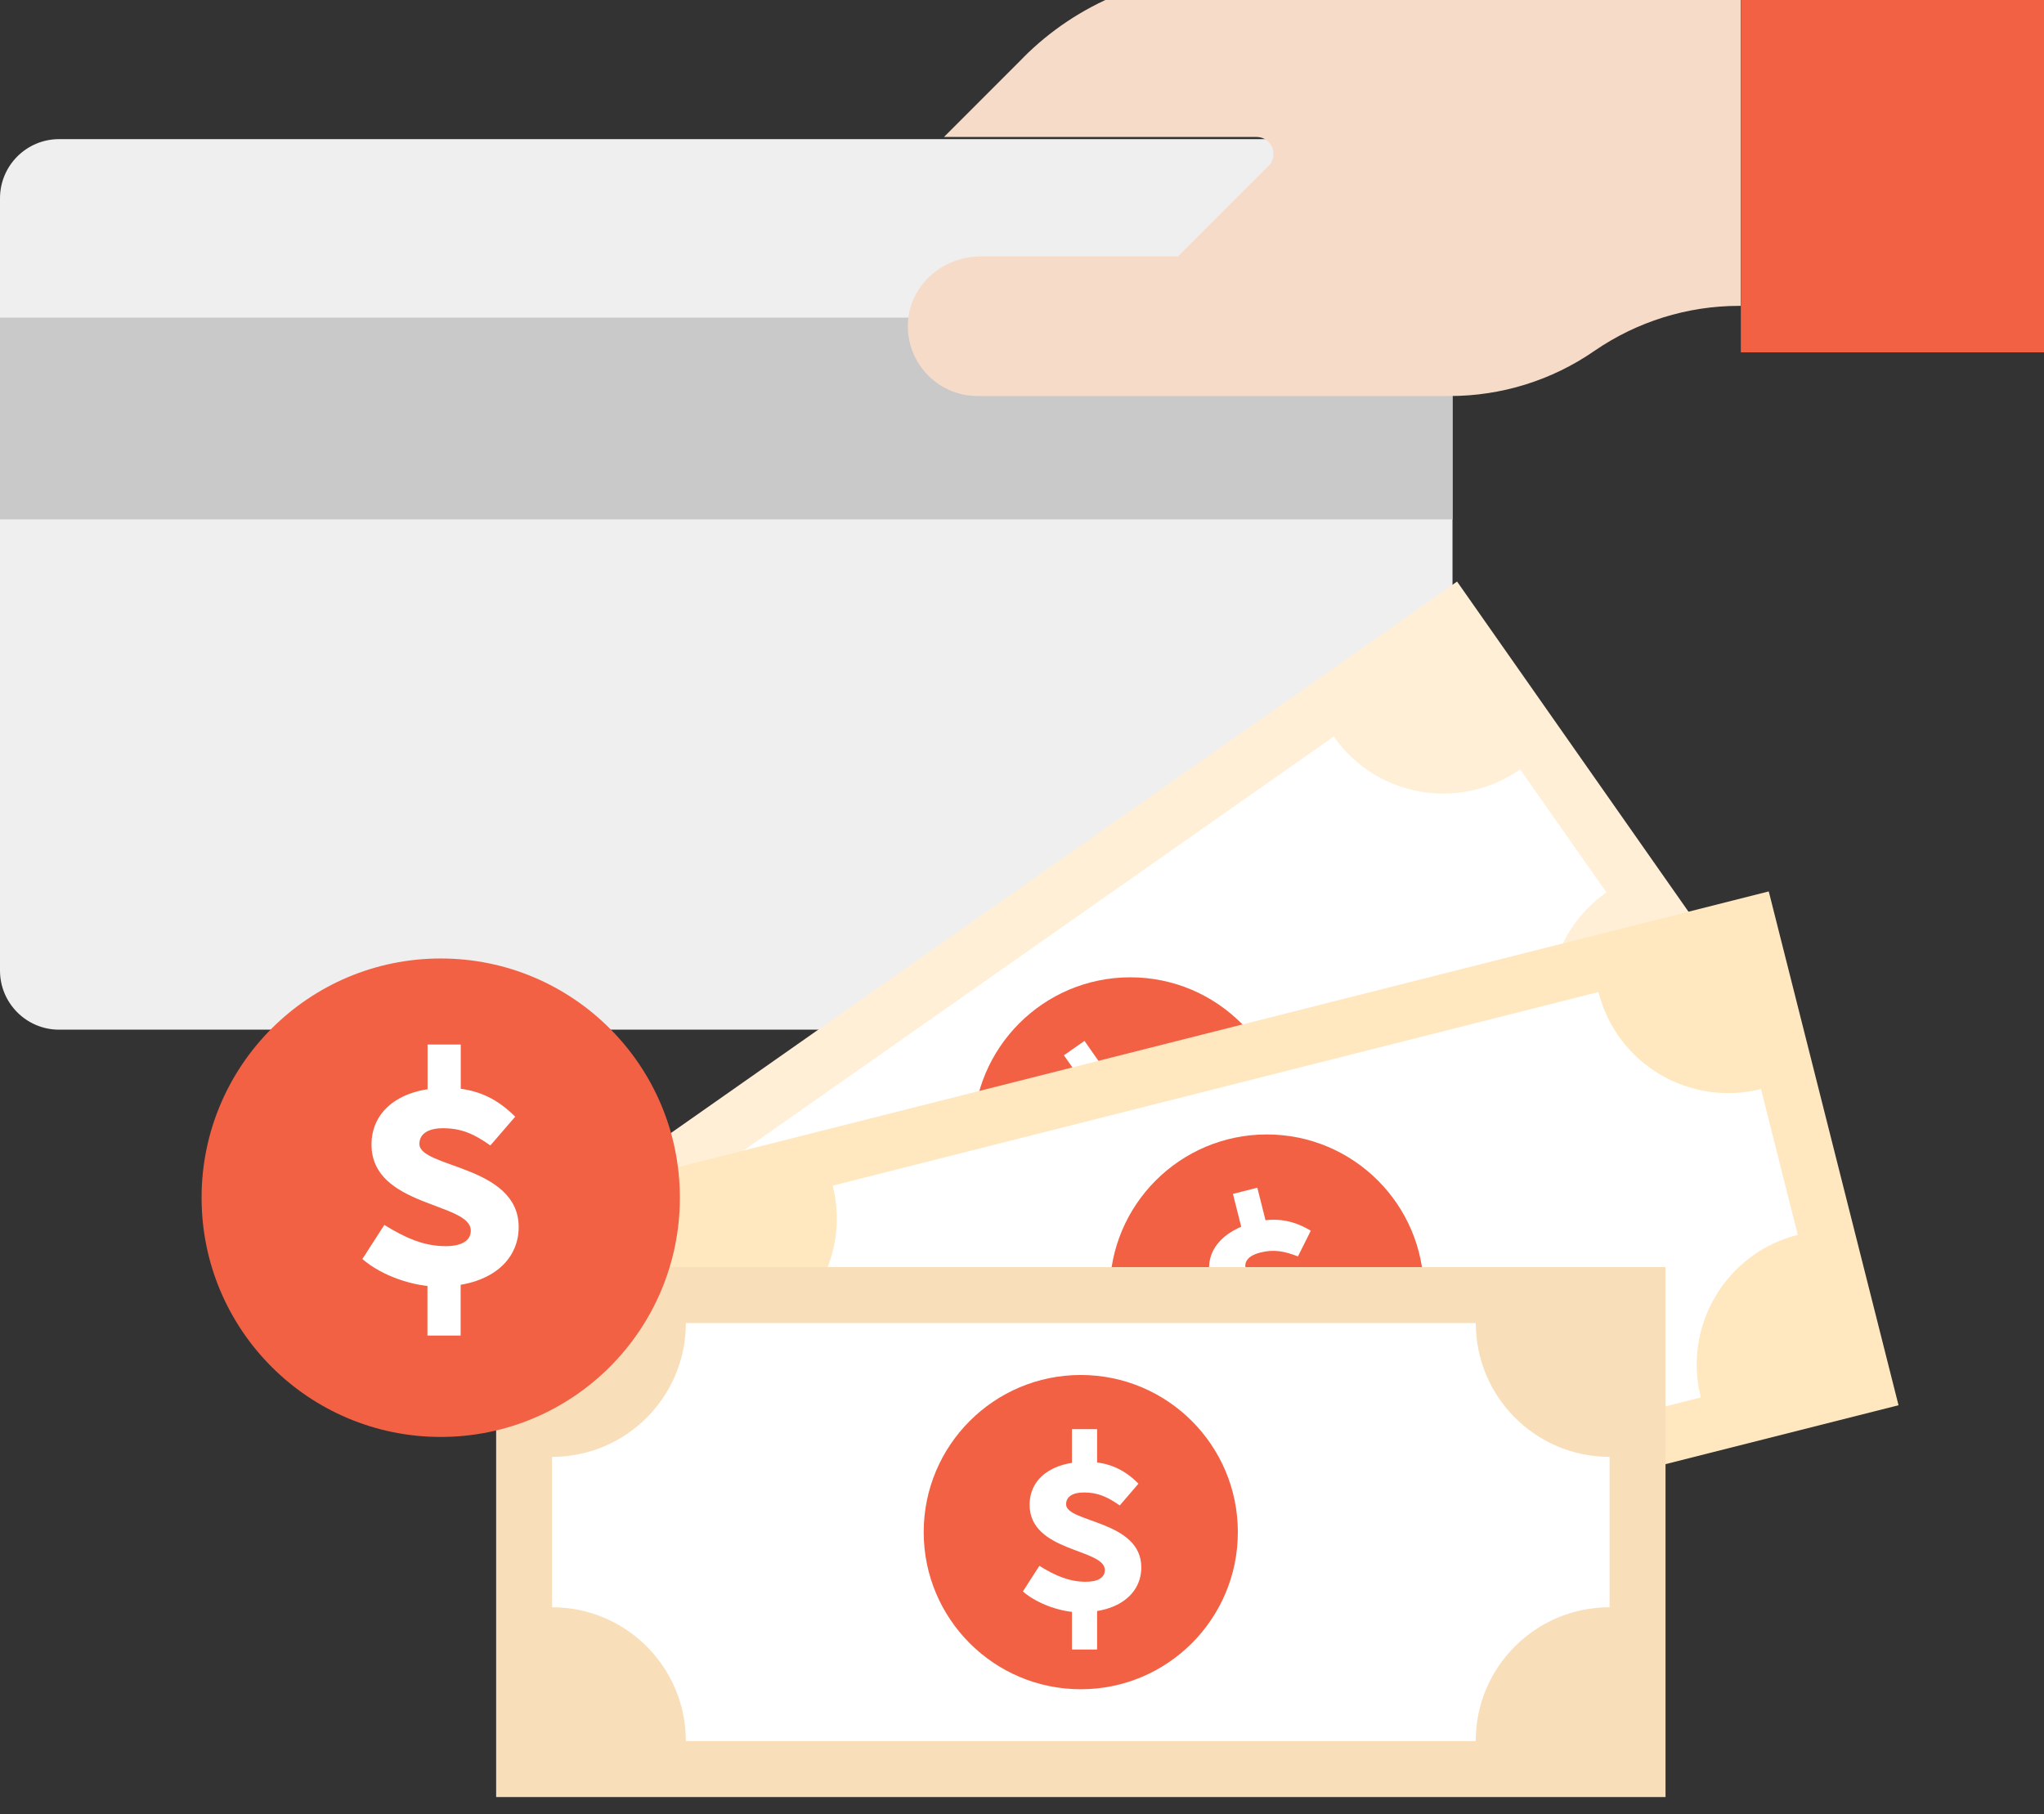<svg width="98" height="87" viewBox="0 0 98 87" fill="none" xmlns="http://www.w3.org/2000/svg">
<rect x="0" y="0" width="98" height="87" fill="#333333" stroke="none"/>
<g clip-path="url(#clip0_58_33334)">
<path d="M66.807 6.672H2.834C1.269 6.672 0 7.942 0 9.508V46.539C0 48.105 1.269 49.375 2.834 49.375H66.807C68.372 49.375 69.641 48.105 69.641 46.539V9.508C69.641 7.942 68.372 6.672 66.807 6.672Z" fill="#EFEFEF"/>
<path d="M69.641 15.23H0V24.906H69.641V15.23Z" fill="#C9C9C9"/>
<path d="M69.859 27.886L23.954 60.093L38.538 80.901L84.442 48.693L69.859 27.886Z" fill="#FFEFD7"/>
<path d="M77.02 42.791L72.882 36.891C69.98 38.927 65.977 38.222 63.947 35.319L32.936 57.072C34.972 59.975 34.267 63.98 31.365 66.012L35.504 71.912C38.406 69.876 42.409 70.581 44.439 73.484L75.449 51.731C73.414 48.827 74.118 44.822 77.02 42.791Z" fill="white"/>
<path d="M54.193 61.934C58.352 61.934 61.724 58.56 61.724 54.399C61.724 50.237 58.352 46.864 54.193 46.864C50.034 46.864 46.662 50.237 46.662 54.399C46.662 58.56 50.034 61.934 54.193 61.934Z" fill="#F36144"/>
<path d="M53.488 56.864C54.401 56.811 55.117 56.66 55.753 56.216C56.244 55.871 56.38 55.522 56.176 55.229C55.581 54.383 52.737 56.602 51.432 54.738C50.712 53.715 51.124 52.441 52.476 51.49C53.405 50.843 54.271 50.759 55.127 50.916L54.986 52.289C54.276 52.289 53.781 52.373 53.222 52.764C52.773 53.083 52.643 53.428 52.846 53.72C53.347 54.441 56.239 52.279 57.533 54.127C58.232 55.13 57.924 56.487 56.38 57.574C55.659 58.08 54.506 58.43 53.551 58.336L53.493 56.869L53.488 56.864ZM51.009 50.603L51.996 49.913L53.222 51.668L52.236 52.357L51.009 50.603ZM56.614 56.498L58.06 58.56L57.074 59.25L55.628 57.187L56.614 56.498Z" fill="white"/>
<path d="M84.803 42.745L30.445 56.486L36.667 81.126L91.025 67.384L84.803 42.745Z" fill="#FFE8C0"/>
<path d="M86.195 59.213L84.431 52.221C80.997 53.088 77.505 51.01 76.639 47.569L39.924 56.853C40.791 60.289 38.714 63.782 35.274 64.649L37.038 71.641C40.472 70.774 43.964 72.852 44.83 76.293L81.545 67.009C80.679 63.573 82.756 60.08 86.195 59.213Z" fill="white"/>
<path d="M60.737 69.469C64.896 69.469 68.268 66.095 68.268 61.934C68.268 57.772 64.896 54.399 60.737 54.399C56.578 54.399 53.206 57.772 53.206 61.934C53.206 66.095 56.578 69.469 60.737 69.469Z" fill="#F36144"/>
<path d="M59.198 63.986C60.069 64.263 60.795 64.377 61.546 64.184C62.126 64.038 62.381 63.756 62.292 63.417C62.042 62.414 58.592 63.474 58.034 61.27C57.726 60.059 58.561 59.01 60.163 58.608C61.259 58.331 62.099 58.566 62.846 59.015L62.23 60.247C61.567 59.991 61.071 59.897 60.414 60.064C59.881 60.2 59.636 60.477 59.725 60.827C59.939 61.678 63.409 60.691 63.957 62.873C64.255 64.059 63.482 65.218 61.651 65.683C60.8 65.897 59.594 65.819 58.733 65.385L59.198 63.991V63.986ZM59.114 57.25L60.283 56.952L60.805 59.03L59.636 59.328L59.114 57.25ZM62.251 64.758L62.867 67.202L61.697 67.5L61.082 65.056L62.251 64.758Z" fill="white"/>
<path d="M49.079 2.746L45.259 6.568H60.242C60.967 6.568 61.333 7.445 60.816 7.957L56.479 12.296H47.017C45.269 12.296 43.709 13.575 43.542 15.314C43.354 17.309 44.914 18.99 46.871 18.99H69.511C71.984 18.99 74.406 18.238 76.441 16.828C78.482 15.424 80.898 14.667 83.372 14.667H83.456V-1.285H58.802C55.154 -1.285 51.652 0.166 49.074 2.746H49.079Z" fill="#F7DBC9"/>
<path d="M98 -3.379H83.465V16.896H98V-3.379Z" fill="#F36144"/>
<path d="M79.854 60.759H23.788V86.172H79.854V60.759Z" fill="#F9DFB9"/>
<path d="M77.171 77.071V69.86C73.628 69.86 70.757 66.988 70.757 63.443H32.884C32.884 66.988 30.014 69.86 26.47 69.86V77.071C30.014 77.071 32.884 79.943 32.884 83.489H70.752C70.752 79.943 73.623 77.071 77.166 77.071H77.171Z" fill="white"/>
<path d="M51.818 81.003C55.977 81.003 59.349 77.63 59.349 73.468C59.349 69.307 55.977 65.933 51.818 65.933C47.659 65.933 44.287 69.307 44.287 73.468C44.287 77.63 47.659 81.003 51.818 81.003Z" fill="#F36144"/>
<path d="M49.83 75.082C50.607 75.567 51.281 75.849 52.058 75.849C52.658 75.849 52.972 75.64 52.972 75.285C52.972 74.251 49.365 74.434 49.365 72.158C49.365 70.904 50.43 70.095 52.084 70.095C53.217 70.095 53.974 70.528 54.584 71.145L53.687 72.189C53.102 71.782 52.648 71.567 51.969 71.567C51.416 71.567 51.114 71.776 51.114 72.137C51.114 73.014 54.72 72.904 54.72 75.16C54.72 76.382 53.681 77.317 51.797 77.317C50.92 77.317 49.772 76.941 49.042 76.314L49.835 75.082H49.83ZM51.395 68.529H52.601V70.669H51.395V68.529ZM52.601 76.575V79.097H51.395V76.575H52.601Z" fill="white"/>
<path d="M21.131 68.904C27.464 68.904 32.597 63.768 32.597 57.433C32.597 51.097 27.464 45.961 21.131 45.961C14.799 45.961 9.665 51.097 9.665 57.433C9.665 63.768 14.799 68.904 21.131 68.904Z" fill="#F36144"/>
<path d="M18.428 58.738C19.456 59.375 20.343 59.756 21.366 59.756C22.154 59.756 22.572 59.48 22.572 59.01C22.572 57.647 17.812 57.887 17.812 54.885C17.812 53.234 19.221 52.164 21.403 52.164C22.895 52.164 23.897 52.738 24.701 53.548L23.511 54.926C22.744 54.388 22.144 54.101 21.241 54.101C20.515 54.101 20.108 54.378 20.108 54.853C20.108 56.012 24.868 55.871 24.868 58.842C24.868 60.456 23.501 61.694 21.011 61.694C19.853 61.694 18.334 61.203 17.374 60.372L18.423 58.743L18.428 58.738ZM20.5 50.086H22.091V52.916H20.5V50.086ZM22.086 60.712V64.043H20.494V60.712H22.086Z" fill="white"/>
</g>
<defs>
<clipPath id="clip0_58_33334">
<rect width="98" height="86.172" fill="white"/>
</clipPath>
</defs>
</svg>
